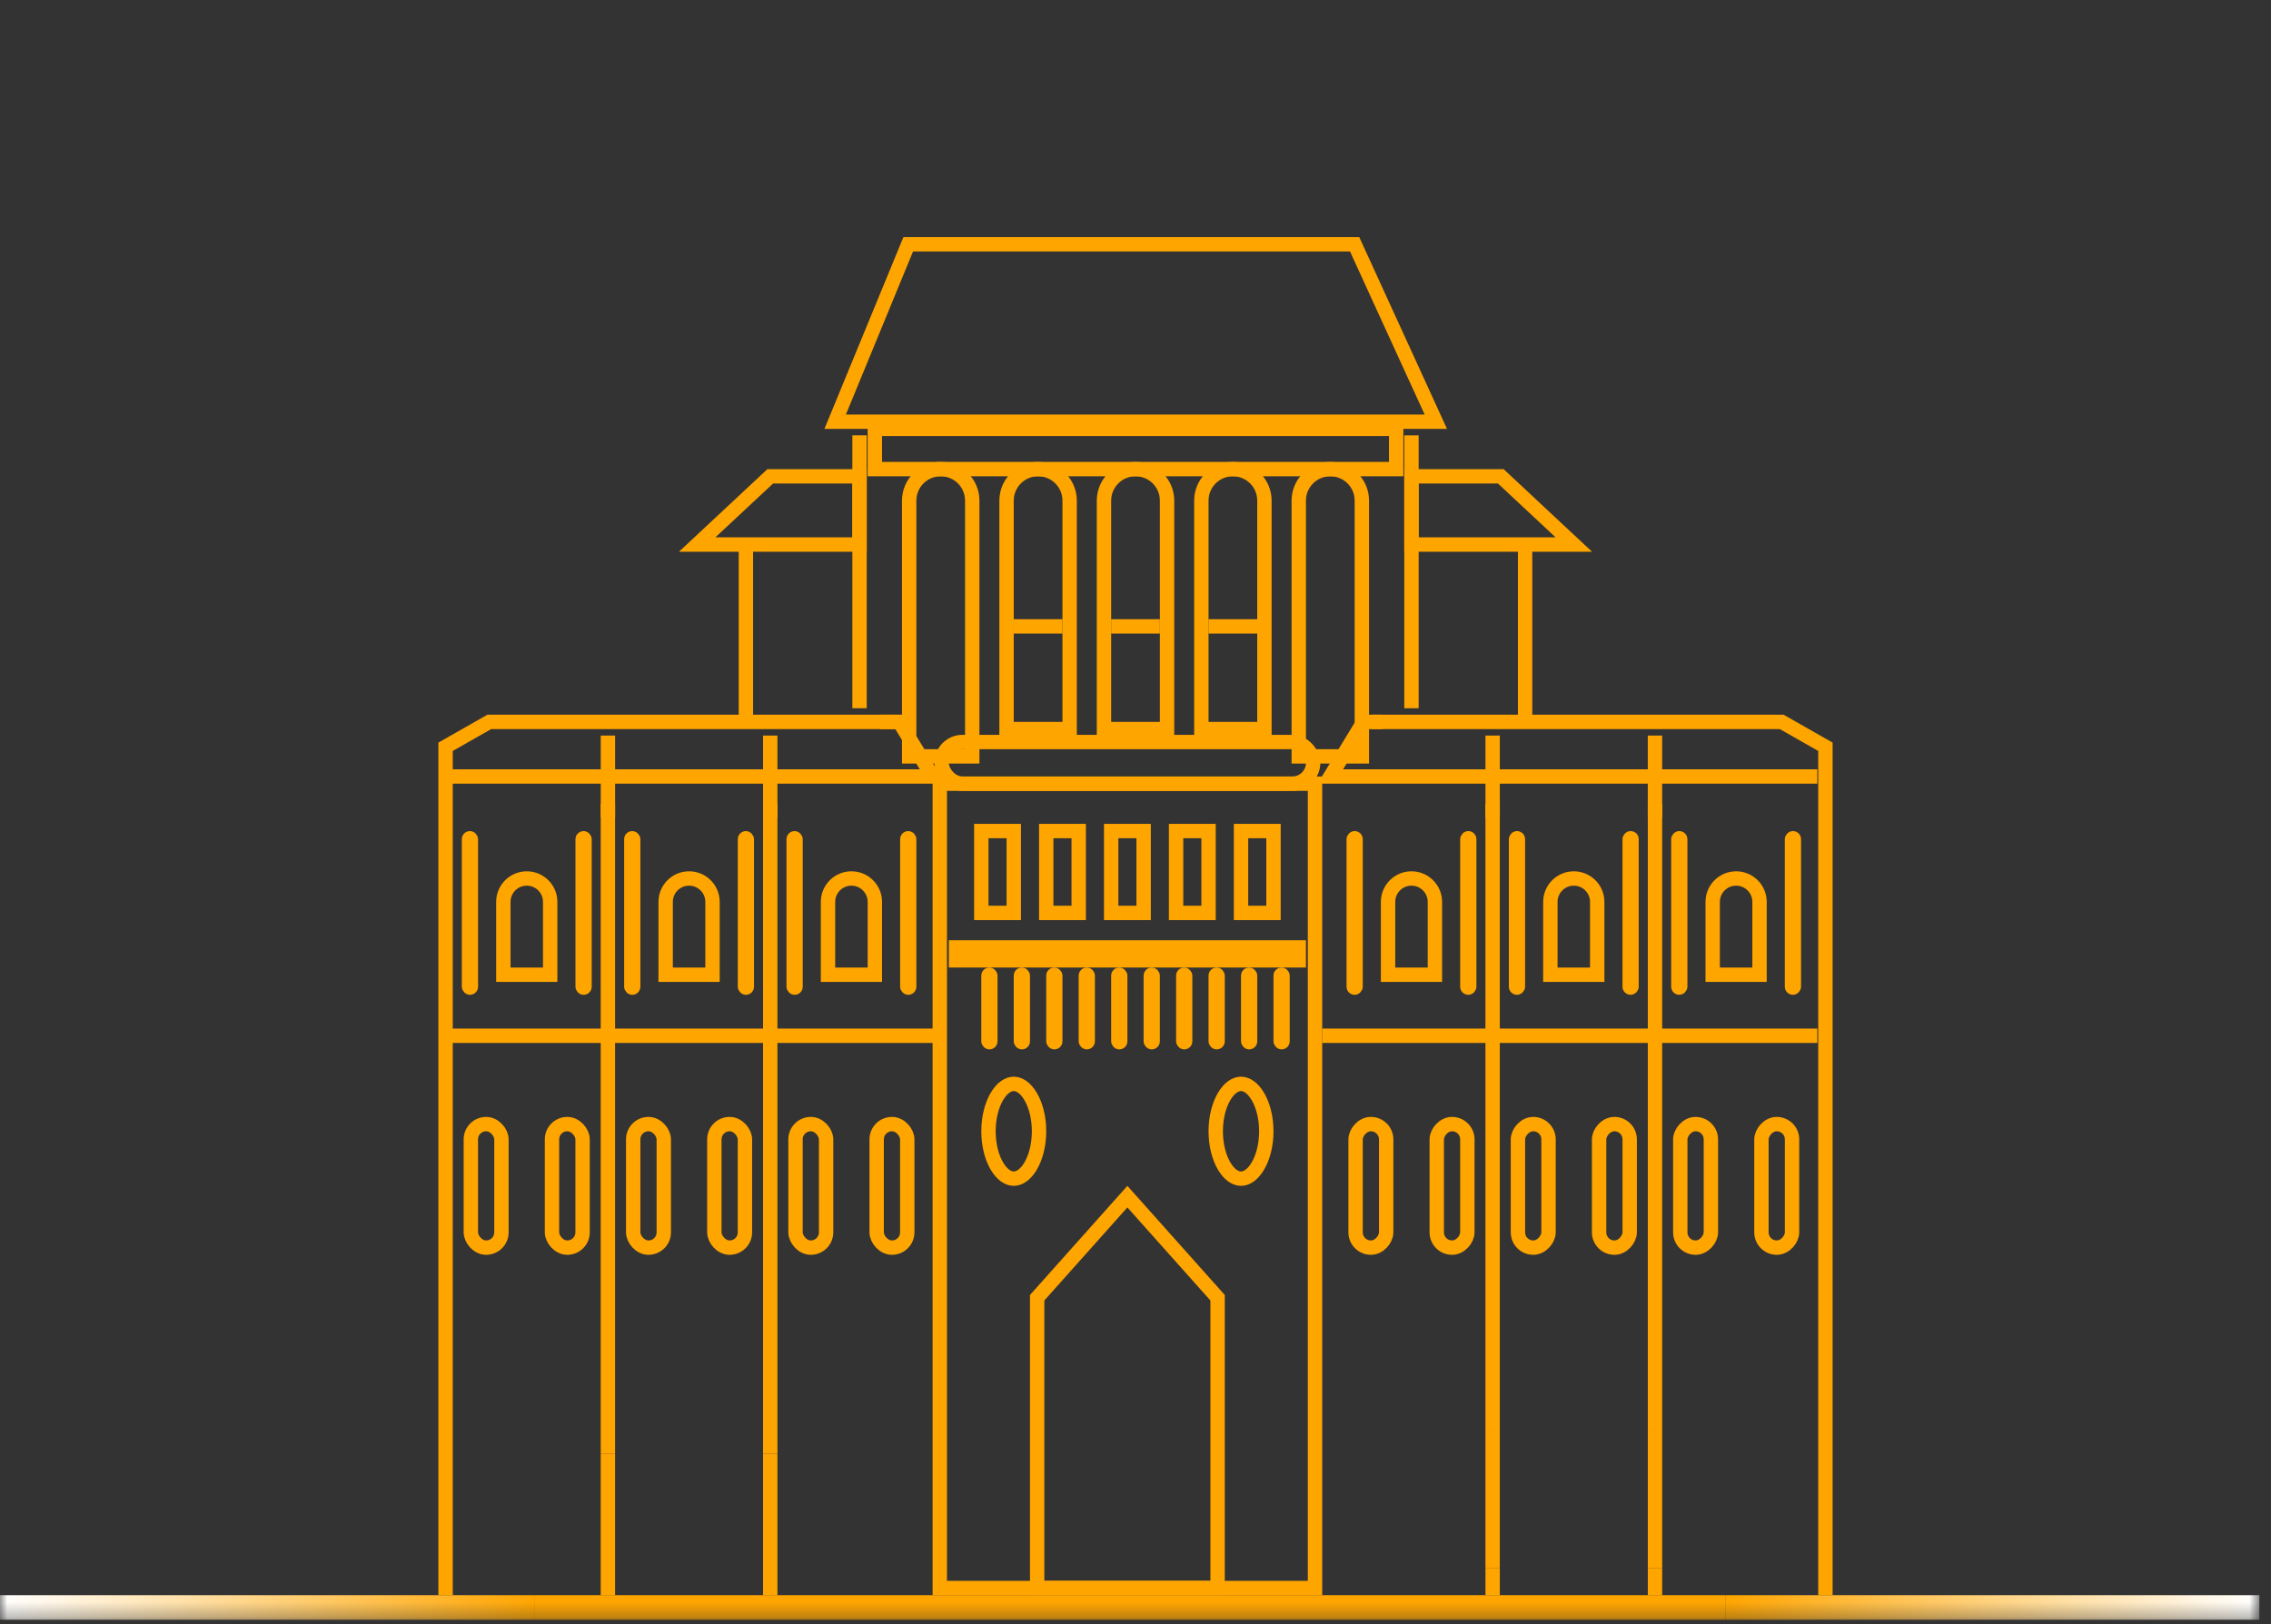 <svg width="158" height="113" viewBox="0 0 158 113" fill="none" xmlns="http://www.w3.org/2000/svg">
<rect x="0" y="0" width="158" height="113" fill="#333333" stroke="none"/>
<mask id="mask0_895_3366" style="mask-type:luminance" maskUnits="userSpaceOnUse" x="0" y="0" width="158" height="113">
<path d="M0 0H157.196V112.709H0V0Z" fill="white"/>
</mask>
<g mask="url(#mask0_895_3366)">
<path d="M37.161 110.996H0V112.708H37.161V110.996Z" fill="url(#paint0_linear_895_3366)"/>
<path d="M120.032 110.996H37.166V112.708H120.032V110.996Z" fill="#FFA500"/>
<path d="M157.191 110.996H120.029V112.708H157.191V110.996Z" fill="url(#paint1_linear_895_3366)"/>
</g>
<path d="M94.248 52.63H94.748V52.13V34.835C94.748 33.623 93.765 32.641 92.553 32.641C91.342 32.641 90.359 33.623 90.359 34.835V52.13V52.63H90.859H94.248Z" stroke="#FFA500"/>
<path d="M67.142 52.63H67.642V52.13V34.835C67.642 33.623 66.66 32.641 65.448 32.641C64.236 32.641 63.254 33.623 63.254 34.835V52.13V52.63H63.754H67.142Z" stroke="#FFA500"/>
<path d="M73.918 50.731H74.418V50.231V34.835C74.418 33.623 73.435 32.641 72.223 32.641C71.012 32.641 70.029 33.623 70.029 34.835V50.231V50.731H70.529H73.918Z" stroke="#FFA500"/>
<path d="M70.529 43.586H73.918" stroke="#FFA500"/>
<path d="M77.307 43.586H80.695" stroke="#FFA500"/>
<path d="M84.082 43.586H87.47" stroke="#FFA500"/>
<path d="M80.695 50.731H81.195V50.231V34.835C81.195 33.623 80.213 32.641 79.001 32.641C77.789 32.641 76.807 33.623 76.807 34.835V50.231V50.731H77.307H80.695Z" stroke="#FFA500"/>
<path d="M87.47 50.731H87.97V50.231V34.835C87.97 33.623 86.988 32.641 85.776 32.641C84.564 32.641 83.582 33.623 83.582 34.835V50.231V50.731H84.082H87.47Z" stroke="#FFA500"/>
<rect x="65.383" y="54.531" width="26.106" height="55.968" stroke="#FFA500"/>
<path d="M31 110.999V51.962L34.041 50.232H62.623" stroke="#FFA500"/>
<path d="M127 110.999V51.962L123.959 50.232H95.376" stroke="#FFA500"/>
<path d="M53.588 51.182V56.879" stroke="#FFA500"/>
<path d="M103.848 51.182V56.879" stroke="#FFA500"/>
<path d="M31 54.03H64.882L62.572 50.232H61.252" stroke="#FFA500"/>
<path d="M126.436 54.03H92.553L94.863 50.232H96.183" stroke="#FFA500"/>
<path d="M42.295 51.182V56.879" stroke="#FFA500"/>
<path d="M115.141 51.182V56.879" stroke="#FFA500"/>
<path d="M42.293 55.93V101.165" stroke="#FFA500"/>
<path d="M42.293 101.166V111" stroke="#FFA500"/>
<path d="M115.143 55.93V99.605" stroke="#FFA500"/>
<path d="M115.143 99.606V109.1" stroke="#FFA500"/>
<path d="M115.143 109.1V110.999" stroke="#FFA500"/>
<path d="M53.588 55.93V101.165" stroke="#FFA500"/>
<path d="M53.588 101.166V111" stroke="#FFA500"/>
<path d="M103.846 55.93V99.605" stroke="#FFA500"/>
<path d="M103.846 99.606V109.1" stroke="#FFA500"/>
<path d="M103.848 109.098V110.997" stroke="#FFA500"/>
<rect x="32.758" y="78.217" width="2.129" height="8.596" rx="1.065" stroke="#FFA500"/>
<rect x="38.404" y="78.217" width="2.129" height="8.596" rx="1.065" stroke="#FFA500"/>
<rect x="0.5" y="-0.5" width="2.129" height="8.596" rx="1.065" transform="matrix(-1 0 0 1 125.178 78.717)" stroke="#FFA500"/>
<rect x="0.5" y="-0.5" width="2.129" height="8.596" rx="1.065" transform="matrix(-1 0 0 1 119.531 78.717)" stroke="#FFA500"/>
<rect x="44.053" y="78.217" width="2.129" height="8.596" rx="1.065" stroke="#FFA500"/>
<rect x="49.699" y="78.217" width="2.129" height="8.596" rx="1.065" stroke="#FFA500"/>
<rect x="0.5" y="-0.5" width="2.129" height="8.596" rx="1.065" transform="matrix(-1 0 0 1 113.883 78.717)" stroke="#FFA500"/>
<rect x="0.5" y="-0.5" width="2.129" height="8.596" rx="1.065" transform="matrix(-1 0 0 1 108.236 78.717)" stroke="#FFA500"/>
<rect x="55.346" y="78.217" width="2.129" height="8.596" rx="1.065" stroke="#FFA500"/>
<rect x="60.992" y="78.217" width="2.129" height="8.596" rx="1.065" stroke="#FFA500"/>
<rect x="0.5" y="-0.5" width="2.129" height="8.596" rx="1.065" transform="matrix(-1 0 0 1 102.588 78.717)" stroke="#FFA500"/>
<rect x="0.5" y="-0.5" width="2.129" height="8.596" rx="1.065" transform="matrix(-1 0 0 1 96.941 78.717)" stroke="#FFA500"/>
<path d="M31 72.07H65.447" stroke="#FFA500"/>
<path d="M126.436 72.07H91.989" stroke="#FFA500"/>
<path d="M78.435 83.265L84.711 90.3V110.498H72.158V90.3L78.435 83.265Z" stroke="#FFA500"/>
<path d="M72.289 78.716C72.289 79.69 72.053 80.548 71.698 81.146C71.336 81.754 70.907 82.014 70.53 82.014C70.153 82.014 69.725 81.754 69.363 81.146C69.007 80.548 68.772 79.69 68.772 78.716C68.772 77.741 69.007 76.883 69.363 76.286C69.725 75.678 70.153 75.418 70.53 75.418C70.907 75.418 71.336 75.678 71.698 76.286C72.053 76.883 72.289 77.741 72.289 78.716Z" stroke="#FFA500"/>
<path d="M88.1 78.716C88.1 79.69 87.864 80.548 87.508 81.146C87.147 81.754 86.718 82.014 86.341 82.014C85.964 82.014 85.535 81.754 85.173 81.146C84.818 80.548 84.582 79.69 84.582 78.716C84.582 77.741 84.818 76.883 85.173 76.286C85.535 75.678 85.964 75.418 86.341 75.418C86.718 75.418 87.147 75.678 87.508 76.286C87.864 76.883 88.1 77.741 88.1 78.716Z" stroke="#FFA500"/>
<rect x="68.554" y="67.605" width="0.565" height="5.132" rx="0.282" stroke="#FFA500" stroke-width="0.565"/>
<rect x="70.812" y="67.605" width="0.565" height="5.132" rx="0.282" stroke="#FFA500" stroke-width="0.565"/>
<rect x="73.071" y="67.605" width="0.565" height="5.132" rx="0.282" stroke="#FFA500" stroke-width="0.565"/>
<rect x="75.329" y="67.605" width="0.565" height="5.132" rx="0.282" stroke="#FFA500" stroke-width="0.565"/>
<rect x="77.589" y="67.605" width="0.565" height="5.132" rx="0.282" stroke="#FFA500" stroke-width="0.565"/>
<rect x="79.847" y="67.605" width="0.565" height="5.132" rx="0.282" stroke="#FFA500" stroke-width="0.565"/>
<rect x="82.107" y="67.605" width="0.565" height="5.132" rx="0.282" stroke="#FFA500" stroke-width="0.565"/>
<rect x="84.364" y="67.605" width="0.565" height="5.132" rx="0.282" stroke="#FFA500" stroke-width="0.565"/>
<rect x="86.624" y="67.605" width="0.565" height="5.132" rx="0.282" stroke="#FFA500" stroke-width="0.565"/>
<rect x="88.882" y="67.605" width="0.565" height="5.132" rx="0.282" stroke="#FFA500" stroke-width="0.565"/>
<rect x="66.487" y="65.899" width="23.898" height="0.949" stroke="#FFA500" stroke-width="0.949"/>
<rect x="32.413" y="58.111" width="0.565" height="10.829" rx="0.282" stroke="#FFA500" stroke-width="0.565"/>
<rect x="40.319" y="58.111" width="0.565" height="10.829" rx="0.282" stroke="#FFA500" stroke-width="0.565"/>
<path d="M37.778 67.824H38.278V67.324V62.756C38.278 61.856 37.549 61.127 36.649 61.127C35.749 61.127 35.02 61.856 35.02 62.756V67.324V67.824H35.52H37.778Z" stroke="#FFA500"/>
<rect x="-0.282" y="0.282" width="0.565" height="10.829" rx="0.282" transform="matrix(-1 0 0 1 124.74 57.828)" stroke="#FFA500" stroke-width="0.565"/>
<rect x="-0.282" y="0.282" width="0.565" height="10.829" rx="0.282" transform="matrix(-1 0 0 1 116.834 57.828)" stroke="#FFA500" stroke-width="0.565"/>
<path d="M119.657 67.824H119.157V67.324V62.756C119.157 61.856 119.887 61.127 120.787 61.127C121.687 61.127 122.416 61.856 122.416 62.756V67.324V67.824H121.916H119.657Z" stroke="#FFA500"/>
<rect x="43.706" y="58.111" width="0.565" height="10.829" rx="0.282" stroke="#FFA500" stroke-width="0.565"/>
<rect x="51.612" y="58.111" width="0.565" height="10.829" rx="0.282" stroke="#FFA500" stroke-width="0.565"/>
<path d="M49.071 67.824H49.571V67.324V62.756C49.571 61.856 48.842 61.127 47.942 61.127C47.042 61.127 46.312 61.856 46.312 62.756V67.324V67.824H46.812H49.071Z" stroke="#FFA500"/>
<rect x="-0.282" y="0.282" width="0.565" height="10.829" rx="0.282" transform="matrix(-1 0 0 1 113.447 57.828)" stroke="#FFA500" stroke-width="0.565"/>
<rect x="-0.282" y="0.282" width="0.565" height="10.829" rx="0.282" transform="matrix(-1 0 0 1 105.541 57.828)" stroke="#FFA500" stroke-width="0.565"/>
<path d="M108.364 67.824H107.864V67.324V62.756C107.864 61.856 108.594 61.127 109.494 61.127C110.394 61.127 111.123 61.856 111.123 62.756V67.324V67.824H110.623H108.364Z" stroke="#FFA500"/>
<rect x="55.001" y="58.111" width="0.565" height="10.829" rx="0.282" stroke="#FFA500" stroke-width="0.565"/>
<rect x="62.907" y="58.111" width="0.565" height="10.829" rx="0.282" stroke="#FFA500" stroke-width="0.565"/>
<path d="M60.366 67.824H60.866V67.324V62.756C60.866 61.856 60.137 61.127 59.237 61.127C58.337 61.127 57.607 61.856 57.607 62.756V67.324V67.824H58.107H60.366Z" stroke="#FFA500"/>
<rect x="-0.282" y="0.282" width="0.565" height="10.829" rx="0.282" transform="matrix(-1 0 0 1 102.154 57.828)" stroke="#FFA500" stroke-width="0.565"/>
<rect x="-0.282" y="0.282" width="0.565" height="10.829" rx="0.282" transform="matrix(-1 0 0 1 94.248 57.828)" stroke="#FFA500" stroke-width="0.565"/>
<path d="M97.071 67.824H96.571V67.324V62.756C96.571 61.856 97.301 61.127 98.201 61.127C99.101 61.127 99.83 61.856 99.83 62.756V67.324V67.824H99.33H97.071Z" stroke="#FFA500"/>
<rect x="68.272" y="57.826" width="2.259" height="5.697" stroke="#FFA500"/>
<rect x="72.789" y="57.826" width="2.259" height="5.697" stroke="#FFA500"/>
<rect x="77.307" y="57.826" width="2.259" height="5.697" stroke="#FFA500"/>
<rect x="81.824" y="57.826" width="2.259" height="5.697" stroke="#FFA500"/>
<rect x="86.342" y="57.826" width="2.259" height="5.697" stroke="#FFA500"/>
<rect x="65.512" y="51.631" width="25.847" height="2.899" rx="1.449" stroke="#FFA500"/>
<rect x="60.865" y="29.842" width="36.271" height="2.798" stroke="#FFA500"/>
<path d="M98.2 30.293V49.282M58.105 29.343L63.188 17H94.247L99.894 29.343H58.105Z" stroke="#FFA500"/>
<path d="M59.801 30.291V49.28" stroke="#FFA500"/>
<path d="M51.894 37.89H59.8V33.143H53.588L48.506 37.89H51.894ZM51.894 37.89V50.233" stroke="#FFA500"/>
<path d="M106.106 37.89H98.2V33.143H104.412L109.494 37.89H106.106ZM106.106 37.89V50.233" stroke="#FFA500"/>
<defs>
<linearGradient id="paint0_linear_895_3366" x1="0" y1="111.852" x2="37.161" y2="111.852" gradientUnits="userSpaceOnUse">
<stop stop-color="white"/>
<stop offset="1" stop-color="#FFA500"/>
</linearGradient>
<linearGradient id="paint1_linear_895_3366" x1="120.029" y1="111.852" x2="157.195" y2="111.852" gradientUnits="userSpaceOnUse">
<stop stop-color="#FFA500"/>
<stop offset="1" stop-color="white"/>
</linearGradient>
</defs>
</svg>
